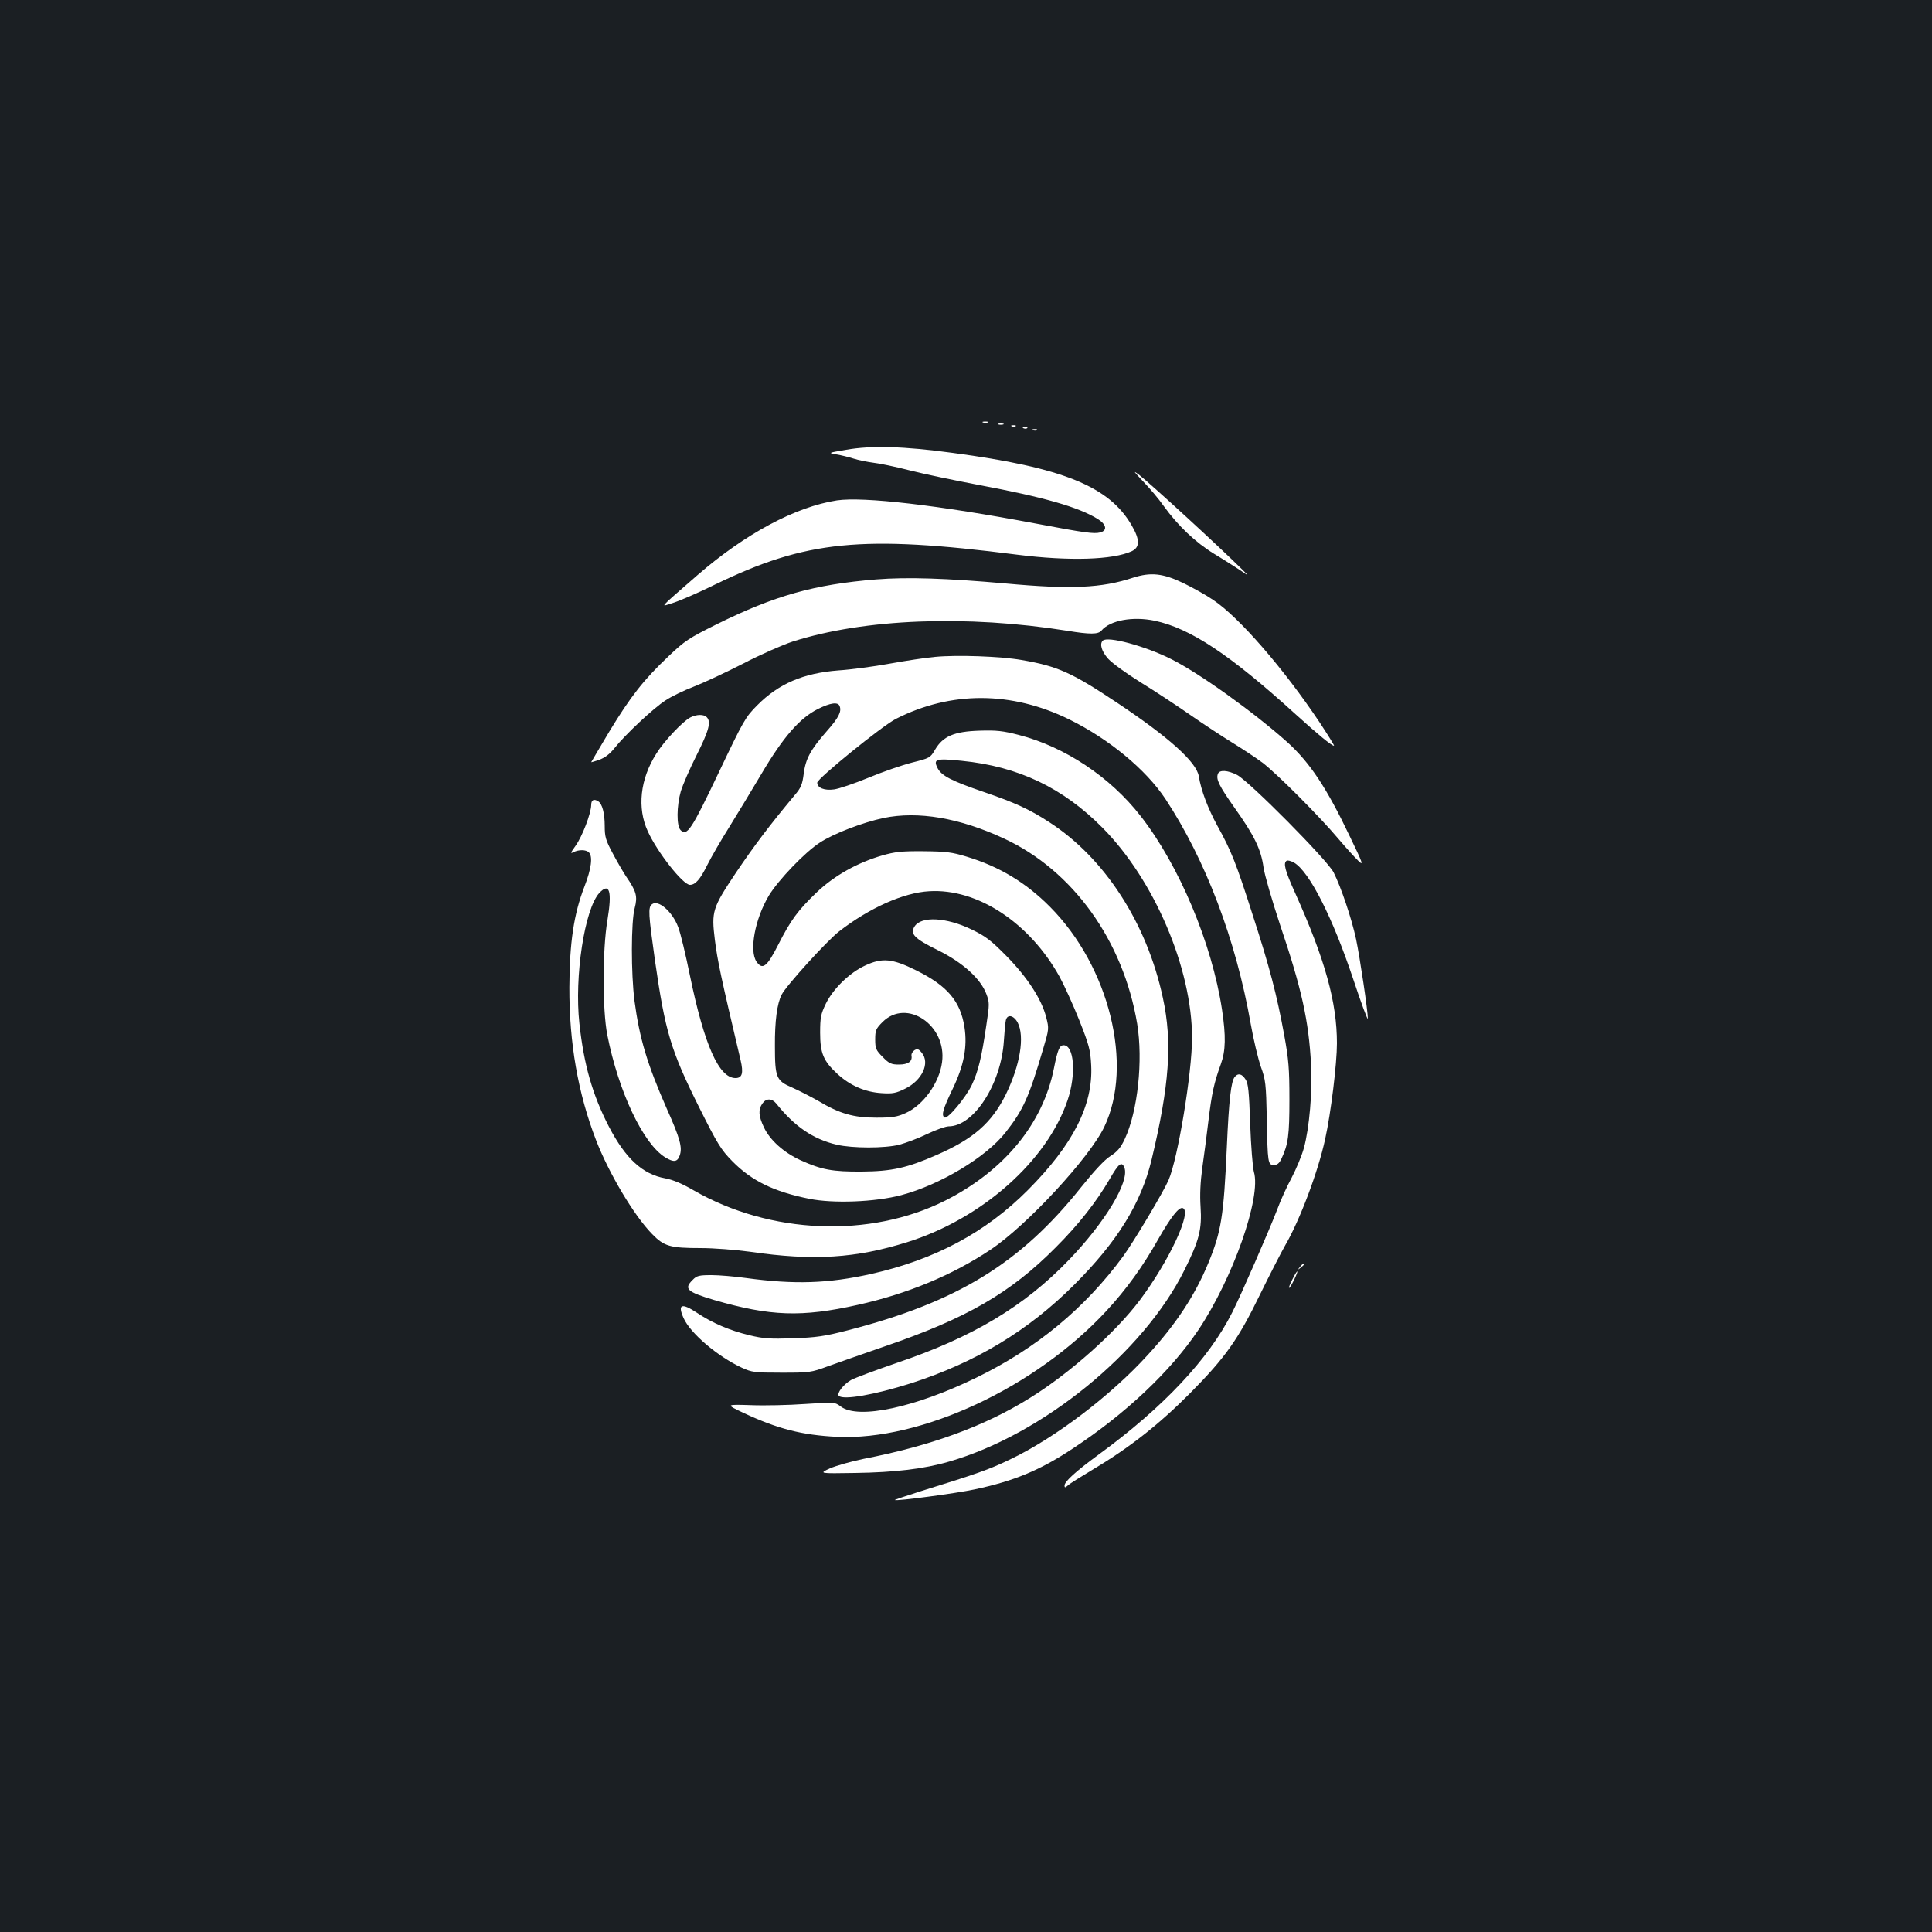 <?xml version="1.0" standalone="no"?>
<!DOCTYPE svg PUBLIC "-//W3C//DTD SVG 20010904//EN"
 "http://www.w3.org/TR/2001/REC-SVG-20010904/DTD/svg10.dtd">
<svg version="1.0" xmlns="http://www.w3.org/2000/svg"
 width="1000pt" height="1000pt" viewBox="0 0 1000 1000"
 preserveAspectRatio="xMidYMid meet">
<rect width="100%" height="100%" fill="#1b1f23"/>
<g transform="translate(0,1000) scale(0.1,-0.1)"
fill="#ffffff" stroke="none">
<path d="M5088 7813 c6 -2 18 -2 25 0 6 3 1 5 -13 5 -14 0 -19 -2 -12 -5z"/>
<path d="M5168 7803 c6 -2 18 -2 25 0 6 3 1 5 -13 5 -14 0 -19 -2 -12 -5z"/>
<path d="M5238 7793 c7 -3 16 -2 19 1 4 3 -2 6 -13 5 -11 0 -14 -3 -6 -6z"/>
<path d="M5298 7783 c7 -3 16 -2 19 1 4 3 -2 6 -13 5 -11 0 -14 -3 -6 -6z"/>
<path d="M5348 7773 c7 -3 16 -2 19 1 4 3 -2 6 -13 5 -11 0 -14 -3 -6 -6z"/>
<path d="M4380 7672 c-94 -16 -95 -16 -51 -24 25 -4 65 -14 90 -22 25 -8 71
-17 101 -21 30 -3 116 -21 190 -40 74 -19 234 -52 355 -75 338 -63 519 -115
618 -177 44 -28 50 -59 11 -69 -32 -8 -78 -2 -332 46 -509 96 -893 140 -1030
120 -214 -33 -474 -172 -721 -386 -211 -184 -195 -166 -126 -144 33 10 130 52
215 94 472 229 759 258 1565 155 269 -34 496 -27 593 18 42 20 43 59 0 133
-116 202 -356 300 -928 376 -250 34 -420 39 -550 16z"/>
<path d="M5916 7509 c34 -35 83 -93 108 -129 73 -101 163 -187 261 -247 50
-30 110 -69 135 -85 45 -31 45 -31 10 4 -122 121 -472 442 -535 491 -32 24
-28 18 21 -34z"/>
<path d="M5865 7010 c-163 -54 -323 -61 -660 -30 -305 27 -508 34 -670 21
-321 -26 -526 -84 -825 -232 -145 -72 -166 -86 -250 -166 -129 -122 -196 -208
-306 -389 -51 -86 -94 -158 -94 -159 0 -1 19 4 43 13 28 10 54 30 77 59 56 71
204 209 265 248 30 20 96 52 146 71 49 19 163 72 253 118 90 47 206 98 258
115 372 119 901 139 1423 56 116 -19 159 -19 176 1 44 53 162 75 276 51 184
-39 389 -175 728 -483 116 -105 187 -164 200 -164 3 0 -31 55 -76 123 -186
278 -417 544 -550 632 -36 25 -105 63 -154 87 -106 51 -169 57 -260 28z"/>
<path d="M5708 6684 c-18 -17 -6 -56 28 -94 21 -23 96 -77 168 -122 72 -44
187 -120 256 -168 69 -48 168 -113 220 -145 52 -32 122 -78 155 -103 75 -57
296 -279 391 -392 40 -47 86 -98 104 -115 29 -28 26 -18 -43 125 -120 252
-206 381 -321 486 -174 156 -460 361 -605 433 -133 67 -329 120 -353 95z"/>
<path d="M4840 6600 c-47 -4 -152 -20 -235 -35 -82 -15 -202 -31 -265 -35
-182 -14 -310 -69 -420 -180 -62 -62 -71 -78 -200 -349 -141 -296 -164 -331
-197 -298 -22 22 -21 124 1 202 10 32 46 116 82 187 63 126 76 172 52 196 -16
16 -53 15 -86 -2 -39 -21 -135 -122 -175 -187 -84 -132 -100 -281 -44 -402 49
-108 182 -277 218 -277 28 0 53 28 89 101 22 44 73 132 114 197 40 64 115 189
167 276 112 190 198 289 292 336 66 33 105 38 113 15 11 -28 -5 -60 -67 -130
-85 -97 -109 -143 -119 -220 -7 -55 -14 -73 -47 -111 -130 -156 -207 -258
-303 -400 -123 -184 -128 -201 -110 -348 14 -111 31 -190 133 -622 16 -68 9
-94 -26 -94 -86 0 -162 172 -236 531 -22 108 -49 221 -61 251 -30 80 -104 144
-136 117 -20 -16 -18 -49 16 -290 53 -368 81 -464 228 -759 96 -192 114 -221
172 -280 100 -102 215 -158 399 -195 124 -25 340 -17 476 19 200 53 439 196
540 325 92 117 121 183 194 431 31 104 31 106 16 165 -24 94 -98 207 -205 316
-81 82 -108 103 -183 139 -129 62 -258 69 -293 15 -25 -39 -2 -63 122 -124
127 -63 219 -146 249 -225 17 -45 17 -52 0 -164 -25 -170 -42 -237 -75 -308
-32 -66 -125 -178 -141 -168 -18 11 -8 44 41 146 59 122 78 219 62 322 -21
134 -89 214 -249 293 -124 62 -177 67 -266 25 -80 -37 -165 -120 -203 -198
-25 -52 -29 -70 -29 -149 0 -107 17 -147 90 -214 65 -60 144 -94 228 -99 58
-4 75 0 122 23 88 43 130 133 86 186 -16 20 -23 22 -38 13 -10 -7 -17 -19 -15
-29 5 -29 -18 -45 -65 -45 -39 0 -51 5 -84 39 -35 35 -39 44 -39 91 0 47 4 56
38 90 125 125 334 -17 308 -208 -14 -107 -97 -222 -188 -263 -44 -20 -69 -24
-153 -24 -117 0 -190 21 -300 87 -39 22 -99 53 -135 69 -82 35 -89 51 -89 215
-1 127 11 220 35 266 24 47 234 278 297 327 156 121 334 201 467 208 249 15
518 -162 674 -442 24 -44 70 -145 102 -225 51 -129 58 -154 62 -235 10 -205
-94 -410 -328 -645 -219 -220 -482 -360 -811 -434 -224 -50 -398 -55 -648 -21
-58 8 -138 15 -178 15 -65 0 -77 -3 -98 -25 -47 -46 -29 -62 112 -104 290 -84
452 -90 743 -25 256 57 488 153 686 285 187 124 514 477 590 637 152 319 26
829 -281 1138 -125 126 -263 209 -432 260 -75 23 -107 27 -223 28 -113 1 -148
-3 -214 -22 -128 -37 -249 -105 -339 -191 -98 -94 -134 -143 -200 -273 -57
-112 -80 -130 -111 -86 -39 56 -9 221 64 343 48 79 186 224 264 274 70 46 221
104 329 127 179 37 393 1 623 -106 357 -165 618 -529 690 -959 31 -190 3 -452
-64 -596 -22 -47 -39 -66 -75 -89 -30 -19 -83 -76 -152 -162 -313 -393 -641
-594 -1208 -740 -120 -31 -164 -37 -282 -41 -119 -4 -153 -2 -227 16 -100 24
-191 63 -269 115 -81 54 -103 46 -71 -26 35 -79 175 -198 301 -257 53 -24 65
-26 206 -26 145 0 153 1 240 33 50 18 181 64 291 102 427 146 654 277 889 514
118 118 209 234 278 352 47 82 63 95 77 60 27 -72 -101 -284 -288 -478 -231
-240 -498 -400 -892 -533 -107 -37 -213 -76 -235 -88 -39 -22 -76 -70 -63 -82
23 -23 186 6 373 65 335 108 607 272 845 510 224 224 345 420 400 645 93 387
109 611 59 840 -83 388 -302 725 -589 910 -101 66 -178 101 -336 155 -169 58
-220 84 -241 124 -24 47 -9 52 125 38 292 -29 523 -139 728 -346 269 -271 464
-729 464 -1088 0 -179 -73 -625 -122 -737 -26 -60 -179 -317 -235 -394 -197
-268 -448 -476 -758 -627 -317 -155 -611 -218 -702 -151 -32 24 -32 24 -185
14 -84 -6 -211 -9 -283 -6 -130 4 -130 4 -35 -41 176 -82 301 -114 482 -123
435 -21 1026 254 1394 651 103 111 189 230 269 372 65 114 107 168 127 161 49
-17 -69 -271 -221 -475 -126 -168 -362 -379 -572 -509 -233 -145 -509 -246
-859 -314 -63 -13 -141 -35 -174 -49 -58 -27 -58 -27 130 -24 206 3 357 21
487 59 484 140 1005 564 1217 990 77 154 92 212 84 330 -4 60 -1 127 9 200 9
61 23 171 32 245 17 141 29 196 64 292 25 69 27 144 6 283 -52 341 -221 745
-421 1001 -157 202 -393 359 -631 420 -81 21 -116 25 -203 22 -132 -4 -189
-29 -230 -98 -25 -43 -28 -44 -119 -67 -51 -13 -153 -48 -227 -79 -73 -30
-153 -57 -177 -60 -50 -7 -87 8 -87 35 0 21 336 294 407 330 285 145 599 144
898 -3 205 -101 396 -259 497 -411 208 -316 365 -728 442 -1166 14 -80 38
-179 52 -220 25 -68 27 -89 31 -269 4 -232 6 -240 37 -240 17 0 28 9 39 33 35
74 41 122 41 307 0 158 -4 207 -27 333 -38 207 -75 350 -164 624 -85 266 -110
329 -182 459 -49 90 -84 182 -96 256 -12 74 -156 203 -425 382 -233 155 -306
188 -493 220 -109 19 -334 27 -447 16z m427 -1892 c38 -72 13 -222 -61 -373
-73 -147 -167 -230 -360 -314 -151 -66 -230 -84 -386 -85 -151 -1 -207 9 -317
59 -87 40 -158 104 -189 170 -28 59 -30 92 -8 123 19 28 49 28 72 0 94 -118
190 -184 313 -213 83 -19 248 -19 324 0 33 9 98 33 143 55 46 22 97 40 112 40
130 0 272 219 286 443 3 45 7 92 10 105 7 34 40 28 61 -10z"/>
<path d="M6304 5995 c-11 -28 5 -61 86 -176 103 -145 137 -215 150 -309 6 -41
45 -174 85 -295 113 -334 149 -498 161 -725 8 -137 -9 -330 -37 -432 -11 -40
-40 -109 -63 -153 -24 -44 -58 -118 -75 -165 -41 -107 -191 -451 -233 -533
-121 -241 -358 -493 -693 -737 -116 -85 -175 -138 -175 -159 0 -12 3 -12 18 1
9 9 69 46 132 84 188 112 341 233 500 393 182 184 249 278 362 511 50 102 108
215 129 252 77 132 171 382 208 552 30 136 61 391 61 496 0 212 -61 432 -215
775 -55 121 -64 158 -45 170 5 3 22 -1 38 -10 80 -47 200 -285 307 -605 41
-124 75 -215 75 -202 0 40 -41 315 -61 411 -23 107 -78 270 -116 345 -32 64
-437 472 -500 505 -49 25 -91 27 -99 6z"/>
<path d="M3060 5833 c-1 -44 -46 -162 -81 -211 -26 -36 -28 -42 -11 -33 27 14
65 14 80 -1 21 -21 13 -84 -23 -177 -55 -142 -77 -290 -78 -521 -1 -288 45
-550 138 -791 66 -171 196 -390 290 -486 62 -64 93 -73 252 -73 68 0 181 -9
255 -19 328 -48 549 -34 818 51 385 122 720 420 826 734 45 134 34 284 -21
284 -21 0 -31 -24 -50 -120 -57 -287 -258 -530 -562 -684 -390 -196 -907 -175
-1303 53 -58 34 -108 55 -147 62 -117 21 -205 102 -291 267 -85 164 -130 321
-153 534 -27 243 27 593 103 676 53 56 67 10 42 -141 -26 -153 -26 -463 -1
-592 58 -295 186 -566 301 -636 43 -26 62 -24 74 10 15 41 2 89 -67 243 -101
230 -141 363 -167 558 -18 141 -18 408 1 479 16 62 9 87 -44 164 -16 24 -48
79 -70 121 -36 67 -41 85 -41 141 0 66 -13 114 -33 127 -23 15 -37 8 -37 -19z"/>
<path d="M6391 4426 c-19 -23 -30 -116 -41 -365 -16 -356 -29 -437 -96 -599
-69 -167 -167 -316 -313 -475 -193 -212 -482 -431 -713 -541 -108 -52 -167
-73 -467 -166 -73 -23 -131 -43 -130 -44 8 -7 321 35 414 55 202 43 336 98
504 209 276 181 509 401 653 615 179 267 328 689 288 820 -6 22 -15 133 -19
246 -6 171 -10 211 -24 232 -19 30 -39 34 -56 13z"/>
<path d="M6729 3443 c-13 -16 -12 -17 4 -4 9 7 17 15 17 17 0 8 -8 3 -21 -13z"/>
<path d="M6690 3379 c-12 -23 -20 -43 -18 -45 3 -2 14 17 26 41 27 56 20 60
-8 4z"/>
</g>
</svg>
